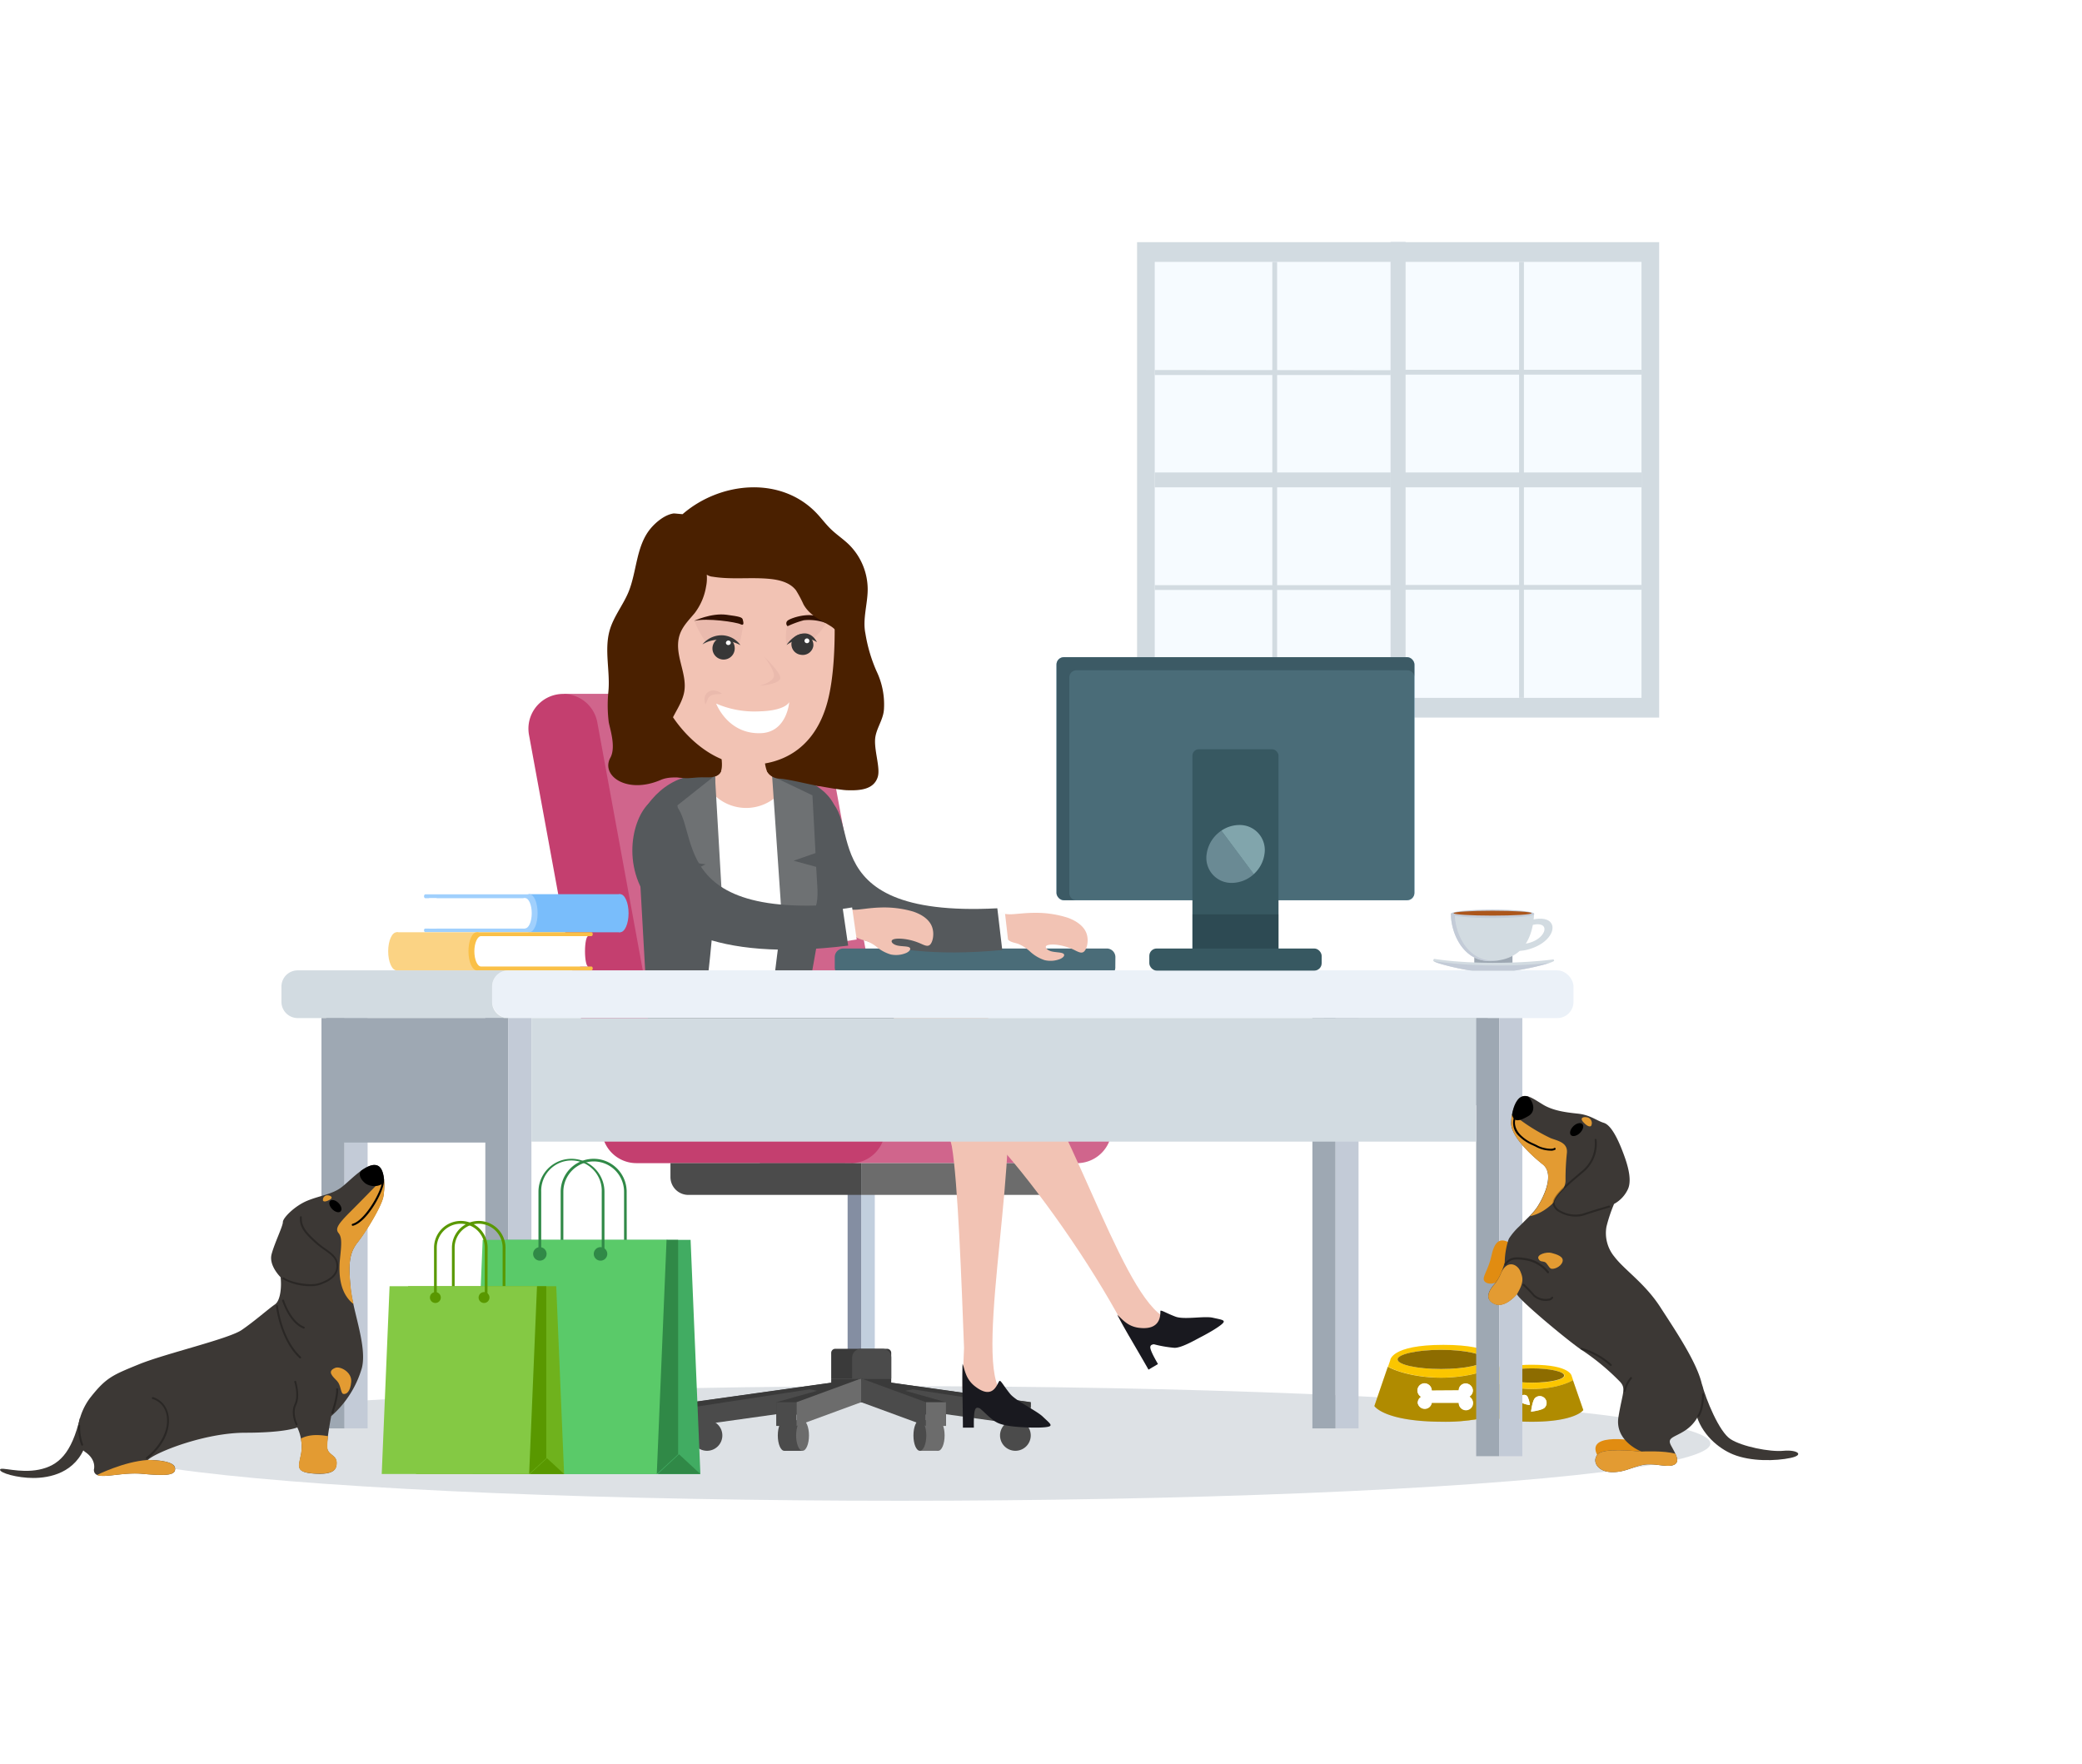 <?xml version="1.0" encoding="UTF-8"?> <svg xmlns="http://www.w3.org/2000/svg" xmlns:xlink="http://www.w3.org/1999/xlink" viewBox="0 0 583 493.9"><defs><style>.cls-1{mask:url(#mask);filter:url(#luminosity-noclip-2);}.cls-2{mix-blend-mode:multiply;fill:url(#linear-gradient);}.cls-3{isolation:isolate;}.cls-4{mask:url(#mask-2);}.cls-5{fill:#f6f9fc;}.cls-6{fill:#dde1e5;}.cls-7{fill:#d2dbe1;}.cls-8{fill:#f6fbff;}.cls-9{fill:#c2cfde;}.cls-10{fill:#848ea2;}.cls-11{fill:#4b4b4b;}.cls-12{fill:#6c6c6c;}.cls-13{fill:#3a3a3a;}.cls-14{fill:#d0658c;}.cls-15{fill:#c43f6f;}.cls-16{fill:#fbc600;}.cls-17{fill:#8d6c00;}.cls-18,.cls-48{opacity:0.3;}.cls-18{mix-blend-mode:soft-light;}.cls-19,.cls-26{fill:#fff;}.cls-20{fill:#4a6c78;}.cls-21,.cls-25{fill:#f2c3b4;}.cls-21,.cls-22,.cls-23,.cls-26,.cls-27,.cls-31{fill-rule:evenodd;}.cls-22{fill:#fdfdfd;}.cls-23{fill:#55595c;}.cls-24{fill:#4a2000;}.cls-27{fill:#19191f;}.cls-28{fill:#eabaad;}.cls-29{fill:#373737;}.cls-30{fill:#311000;}.cls-31{fill:#6e7173;}.cls-32{fill:#c3cbd7;}.cls-33{fill:#9ea8b3;}.cls-34{fill:#ebf1f8;}.cls-35{fill:#abd8f7;}.cls-36{fill:#05181b;opacity:0.2;}.cls-37{fill:#375861;}.cls-38{fill:#6a8a94;}.cls-39{fill:#81a5ac;}.cls-40{fill:#ac561b;}.cls-41{fill:#a0d0fd;}.cls-42{fill:#79bdfb;}.cls-43{fill:#fac047;}.cls-44{fill:#fbd384;}.cls-45{fill:#3c3835;}.cls-46{fill:#e18c11;}.cls-47{fill:#e39b32;}.cls-49{fill:#308947;}.cls-50{fill:#41ac62;}.cls-51{fill:#5aca69;}.cls-52{fill:#599800;}.cls-53{fill:#6fb21d;}.cls-54{fill:#84c944;}.cls-55{filter:url(#luminosity-noclip);}</style><filter id="luminosity-noclip" x="39.69" y="-8439.28" width="406.72" height="32766" color-interpolation-filters="sRGB"><feFlood flood-color="#fff" result="bg"></feFlood><feBlend in="SourceGraphic" in2="bg"></feBlend></filter><mask id="mask" x="39.69" y="-8439.28" width="406.72" height="32766" maskUnits="userSpaceOnUse"><g class="cls-55"></g></mask><linearGradient id="linear-gradient" x1="243.06" y1="423.56" x2="243.06" y2="0.94" gradientUnits="userSpaceOnUse"><stop offset="0" stop-color="#fff"></stop><stop offset="1" stop-color="gray"></stop></linearGradient><filter id="luminosity-noclip-2" x="39.69" y="43.22" width="406.72" height="371.99" color-interpolation-filters="sRGB"><feFlood flood-color="#fff" result="bg"></feFlood><feBlend in="SourceGraphic" in2="bg"></feBlend></filter><mask id="mask-2" x="39.69" y="43.22" width="406.72" height="371.99" maskUnits="userSpaceOnUse"><g class="cls-1"><path class="cls-2" d="M425.24,358.64a131.24,131.24,0,0,1-33.59,48,127.84,127.84,0,0,1-10.48,8.56H169.88c-40.47-23.51-68.42-60.89-86-102.14q-1.12-2.64-2.3-5.3c-14.75-33.45-33.29-66.46-40.39-102.39-12.69-64.19,57.46-84,95.71-120.31C151,71.75,158.63,52,178.81,45.7c22.69-7,46.89,1.48,61.87,18.5,34.14,38.76,90,80.26,124.28,91.68C433,178.51,473.62,241.23,425.24,358.64Z"></path></g></mask></defs><g class="cls-3"><g id="Hollie"><g class="cls-4"><path class="cls-5" d="M425.24,358.64a131.24,131.24,0,0,1-33.59,48c-3.34,3-2.19,2.87-10.48,2.87H169.88c-40.47-23.52-68.42-55.2-86-96.45q-1.12-2.64-2.3-5.3c-14.75-33.45-33.29-66.46-40.39-102.39-12.69-64.19,57.46-84,95.71-120.31C151,71.75,158.63,52,178.81,45.7c22.69-7,46.89,1.48,61.87,18.5,34.14,38.76,90,80.26,124.28,91.68C433,178.51,473.62,241.23,425.24,358.64Z"></path></g><ellipse class="cls-6" cx="252.04" cy="404.17" rx="226.9" ry="16.04"></ellipse><polyline class="cls-7" points="393.58 195.4 393.58 200.92 318.4 200.92 318.4 67.81 393.58 67.81 393.58 73.33"></polyline><polyline class="cls-8" points="393.58 195.4 323.35 195.4 323.35 73.33 393.58 73.33"></polyline><path class="cls-7" d="M323.35,132.28v4.17h69.41c0-.69,0-1.39,0-2.08h0c0-.7,0-1.4,0-2.09Z"></path><path class="cls-7" d="M323.35,163.84v1.35h66.76c.27-.44.54-.89.8-1.35Z"></path><path class="cls-7" d="M323.35,103.6V105h67.59c-.25-.45-.52-.9-.79-1.35Z"></path><rect class="cls-7" x="389.42" y="67.81" width="4.17" height="133.11"></rect><rect class="cls-7" x="356.27" y="73.33" width="1.35" height="122.06"></rect><polyline class="cls-7" points="389.42 73.33 389.42 67.81 464.6 67.81 464.6 200.92 389.42 200.92 389.42 195.4"></polyline><polyline class="cls-8" points="389.42 73.33 459.65 73.33 459.65 195.4 389.42 195.4"></polyline><path class="cls-7" d="M459.65,136.45v-4.17h-69.4c0,.69,0,1.39,0,2.09h0c0,.69,0,1.39,0,2.08Z"></path><path class="cls-7" d="M459.65,104.89v-1.35H392.9c-.28.44-.54.89-.8,1.35Z"></path><path class="cls-7" d="M459.65,165.13v-1.35H392.06c.26.45.52.9.79,1.35Z"></path><rect class="cls-7" x="389.42" y="67.81" width="4.17" height="133.11"></rect><rect class="cls-7" x="425.38" y="73.33" width="1.35" height="122.06"></rect><rect class="cls-9" x="241.15" y="327.5" width="3.8" height="54.32" transform="translate(486.11 709.31) rotate(-180)"></rect><rect class="cls-10" x="237.35" y="327.5" width="3.8" height="54.32" transform="translate(478.5 709.31) rotate(-180)"></rect><path class="cls-11" d="M217.8,401.93c0,2.37.81,4.29,1.8,4.29s1.8-1.92,1.8-4.29-.81-4.3-1.8-4.3S217.8,399.56,217.8,401.93Z"></path><rect class="cls-11" x="219.6" y="397.63" width="5.13" height="8.59" transform="translate(444.33 803.86) rotate(-180)"></rect><path class="cls-12" d="M222.93,401.93c0,2.37.8,4.29,1.8,4.29s1.8-1.92,1.8-4.29-.81-4.3-1.8-4.3S222.93,399.56,222.93,401.93Z"></path><path class="cls-11" d="M241.15,386v6.65l-46.73,6.55a.66.66,0,0,1-.75-.65v-5.9Z"></path><polygon class="cls-13" points="193.68 392.61 193.68 394.06 241.15 386.8 241.15 385.96 193.68 392.61"></polygon><polygon class="cls-13" points="241.15 385.96 217.41 399.26 217.41 392.61 228.84 389.41 225.97 388.86 241.15 385.96"></polygon><rect class="cls-11" x="217.41" y="392.61" width="5.63" height="6.65"></rect><polygon class="cls-12" points="241.15 392.61 223.05 399.26 223.05 392.61 241.15 385.96 241.15 392.61"></polygon><polygon class="cls-13" points="241.15 385.96 232.75 385.96 232.75 387.84 241.15 385.96"></polygon><path class="cls-12" d="M264.51,401.93c0,2.37-.81,4.29-1.8,4.29s-1.8-1.92-1.8-4.29.8-4.3,1.8-4.3S264.51,399.56,264.51,401.93Z"></path><rect class="cls-12" x="257.58" y="397.63" width="5.13" height="8.59"></rect><path class="cls-11" d="M259.38,401.93c0,2.37-.8,4.29-1.8,4.29s-1.8-1.92-1.8-4.29.81-4.3,1.8-4.3S259.38,399.56,259.38,401.93Z"></path><path class="cls-11" d="M241.15,386v6.65l46.74,6.55a.65.65,0,0,0,.74-.65v-5.9Z"></path><polygon class="cls-13" points="288.63 392.61 288.63 394.06 241.15 386.8 241.15 385.96 288.63 392.61"></polygon><polygon class="cls-13" points="241.15 385.96 264.89 399.26 264.89 392.61 253.47 389.41 256.33 388.86 241.15 385.96"></polygon><rect class="cls-12" x="259.26" y="392.61" width="5.63" height="6.65"></rect><polygon class="cls-11" points="241.15 392.61 259.26 399.26 259.26 392.61 241.15 385.96 241.15 392.61"></polygon><path class="cls-11" d="M288.63,401.93a4.3,4.3,0,1,0-4.29,4.29A4.3,4.3,0,0,0,288.63,401.93Z"></path><polygon class="cls-13" points="241.15 385.96 249.56 385.96 249.56 387.84 241.15 385.96"></polygon><path class="cls-13" d="M232.75,377.66h16.81a0,0,0,0,1,0,0v7.15a1.15,1.15,0,0,1-1.15,1.15H233.9a1.15,1.15,0,0,1-1.15-1.15v-7.15a0,0,0,0,1,0,0Z" transform="translate(482.31 763.62) rotate(-180)"></path><path class="cls-11" d="M193.67,401.93a4.3,4.3,0,1,1,4.3,4.29A4.31,4.31,0,0,1,193.67,401.93Z"></path><path class="cls-14" d="M230.71,202.27a9.72,9.72,0,0,0-9.52-8H157.92L176,306.23h73.78Z"></path><path class="cls-14" d="M301.89,306.23H212.75v19.45h89.14a9.73,9.73,0,0,0,0-19.45Z"></path><path class="cls-15" d="M238.44,325.68H178.22a9.71,9.71,0,0,1-9.56-8L148.13,205.77a9.72,9.72,0,1,1,19.13-3.5l19.07,104h52.11a9.73,9.73,0,0,1,0,19.45Z"></path><path class="cls-11" d="M241.15,325.68v8.89H192.74a5,5,0,0,1-5-5v-3.9Z"></path><path class="cls-12" d="M243.48,325.68h51.08a0,0,0,0,1,0,0v8.89a0,0,0,0,1,0,0H241.15a0,0,0,0,1,0,0V328A2.33,2.33,0,0,1,243.48,325.68Z" transform="translate(535.71 660.25) rotate(-180)"></path><path class="cls-11" d="M241.1,377.66h6a2.48,2.48,0,0,1,2.47,2.47V386H238.63v-5.83A2.47,2.47,0,0,1,241.1,377.66Z"></path><g id="Hollie-2" data-name="Hollie"><path class="cls-16" d="M419,382.38l.45,1.29c-1.5.83-1.52,1.68-1.52,1.68l-3.24,9.42,2.89-8.39c1.8,1.21,6.27,2.55,11.5,2.55s9.55-1.31,11.42-2.49l-.38-1.09s-.18-3.22-11.16-3.22c-4.62,0-7.3.57-8.86,1.23l-.86-2.45s-.25-4.35-15.06-4.35-14.9,4.35-14.9,4.35l-.61,1.76c2.74,1.53,8.39,3.07,14.92,3.07C410.48,385.74,416.43,384,419,382.38Zm10.08.78c5,0,9,.89,9,2s-4,2-9,2-9-.89-9-2S424.05,383.16,429,383.16Zm-37.68-2.52c0-1.48,5.45-2.69,12.19-2.69s12.18,1.21,12.18,2.69-5.45,2.68-12.18,2.68S391.35,382.12,391.35,380.64Z"></path><path class="cls-16" d="M403.73,398h.38a53.27,53.27,0,0,0,13.59-1.43l-.32-.12A50.83,50.83,0,0,1,403.73,398Z"></path><path class="cls-17" d="M415.72,380.64c0-1.48-5.45-2.69-12.18-2.69s-12.19,1.21-12.19,2.69,5.45,2.68,12.19,2.68S415.72,382.12,415.72,380.64Z"></path><path class="cls-17" d="M429,387.14c5,0,9-.89,9-2s-4-2-9-2-9,.89-9,2S424.05,387.14,429,387.14Z"></path><path class="cls-16" d="M440.45,386.44c-1.87,1.18-6.27,2.49-11.42,2.49s-9.7-1.34-11.5-2.55l-2.89,8.39,3.24-9.42s0-.85,1.52-1.68l-.45-1.29c-2.52,1.59-8.47,3.36-15.41,3.36-6.53,0-12.18-1.54-14.92-3.07l-3.77,11s2.68,4.34,18.88,4.4a50.83,50.83,0,0,0,13.65-1.55l.32.12c2.1.75,5.57,1.43,11.2,1.43,12.25,0,14.46-3.26,14.46-3.26Zm-30,8.29a1.94,1.94,0,0,1-2-2l-7.56,0a2,2,0,0,1-3.94.05,2,2,0,0,1,1-1.71,2,2,0,1,1,2.94-1.75l7.56-.05a1.93,1.93,0,0,1,1.95-1.93,2,2,0,0,1,2,1.93,2,2,0,0,1-1,1.72,1.95,1.95,0,0,1-1,3.65Zm15.43-2.05a1.24,1.24,0,0,1,1.76-1.76,6.52,6.52,0,0,1,.72,2.48A6.71,6.71,0,0,1,425.92,392.68Zm6.61,1.48c-.74.75-3.8,1.11-3.8,1.11s.37-3,1.11-3.8a1.9,1.9,0,0,1,2.69,2.69Z"></path><path class="cls-18" d="M440.45,386.44c-1.87,1.18-6.27,2.49-11.42,2.49s-9.7-1.34-11.5-2.55l.35-1s0-.85,1.52-1.68l-.45-1.29c-2.52,1.59-8.47,3.36-15.41,3.36-6.53,0-12.18-1.54-14.92-3.07l-3.77,11s2.68,4.34,18.88,4.4a50.83,50.83,0,0,0,13.65-1.55l.32.12c2.1.75,5.57,1.43,11.2,1.43,12.25,0,14.46-3.26,14.46-3.26Zm-30,8.29a1.94,1.94,0,0,1-2-2l-7.56,0a2,2,0,0,1-3.94.05,2,2,0,0,1,1-1.71,2,2,0,1,1,2.94-1.75l7.56-.05a1.93,1.93,0,0,1,1.95-1.93,2,2,0,0,1,2,1.93,2,2,0,0,1-1,1.72,1.95,1.95,0,0,1-1,3.65Zm15.43-2.05a1.24,1.24,0,0,1,1.76-1.76,6.52,6.52,0,0,1,.72,2.48A6.71,6.71,0,0,1,425.92,392.68Zm6.61,1.48c-.74.75-3.8,1.11-3.8,1.11s.37-3,1.11-3.8a1.9,1.9,0,0,1,2.69,2.69Z"></path><path class="cls-19" d="M429.84,391.47c-.74.75-1.11,3.8-1.11,3.8s3.06-.36,3.8-1.11a1.9,1.9,0,0,0-2.69-2.69Z"></path><path class="cls-19" d="M425.92,390.92a1.26,1.26,0,0,0,0,1.76,6.71,6.71,0,0,0,2.48.72,6.52,6.52,0,0,0-.72-2.48A1.26,1.26,0,0,0,425.92,390.92Z"></path><path class="cls-19" d="M411.45,391.08a2,2,0,0,0,1-1.72,2,2,0,0,0-2-1.93,1.93,1.93,0,0,0-1.95,1.93l-7.56.05a2,2,0,1,0-2.94,1.75,2,2,0,0,0-1,1.71,2,2,0,0,0,3.94-.05l7.56,0a2,2,0,1,0,2.94-1.7Z"></path><path class="cls-20" d="M312.31,270.72a2.43,2.43,0,0,1-2.26,2.57H236a2.43,2.43,0,0,1-2.25-2.57v-2.57a2.43,2.43,0,0,1,2.25-2.57h74.07a2.43,2.43,0,0,1,2.26,2.57Z"></path><path class="cls-21" d="M282.81,256c1.51,0,4-.41,7-.41a29.09,29.09,0,0,1,9.24,1.39c2.69,1,4.54,2.5,5.21,4.42s.13,4.23-.67,5-1.87,0-3.25-.64a16.43,16.43,0,0,0-4.48-1.23c-1.43-.16-2.62,0-2.93.37s.25,1.11,1.35,1.44,2.73.27,3.38.62.3,1.06-.77,1.54a7.24,7.24,0,0,1-4.4.33,11.1,11.1,0,0,1-4-2.35,11.59,11.59,0,0,0-3.32-2.18c-1.21-.42-2.67-.46-3.53-1.93a11.51,11.51,0,0,1-1-5.6C280.75,255.53,281.3,256,282.81,256Z"></path><polygon class="cls-22" points="276.15 255.96 281.38 255.33 282.41 264.34 277.18 264.97 276.15 255.96"></polygon><path class="cls-23" d="M279.27,254.32,280.65,266c-76.81,7.23-61.46-45-50.84-42.84C243.4,225.84,224.35,257.19,279.27,254.32Z"></path><path class="cls-24" d="M185.07,218.36c3.51-1.52,8.69,0,12.62,0s6.93.73,8.92,0,9.73-1,14.36,0,10.64,2.28,15.25,2.83l.68.06c3.71.15,7.73-.06,8.88-3.68.76-2.39-.85-6.86-.75-10.28.09-3.09,2.29-5.55,2.49-8.64a21.49,21.49,0,0,0-2.07-10.71,43.11,43.11,0,0,1-3.12-10.56c-.83-4,.62-8.2.64-12.33a17.68,17.68,0,0,0-5.17-12.49c-1.64-1.62-3.59-2.88-5.23-4.49-1.31-1.28-2.42-2.77-3.67-4.12-10-10.81-27.17-9.16-37.74,0-.07.06-2.28-.22-2.56-.18-2.41.36-4.86,2.36-6.4,4.19-4.15,4.95-3.84,12.2-6.29,18-1.54,3.6-4.09,6.72-5.18,10.49-1.6,5.54.2,11.65-.38,17.31a38.12,38.12,0,0,0,.09,8.27c.16,1.48,2.19,7,.48,10.12C168.14,217.17,175.53,222.49,185.07,218.36Z"></path><path class="cls-25" d="M196.08,162.22s-9.91,12-12.15,25.15c-1.38,8.07,10.58,26.22,24.93,26.74,9.53.34,19.32-4.1,22.9-17.78,3.51-13.39,1.26-36,1.26-36A12.32,12.32,0,0,0,221,151.05C210.78,150.72,196.08,162.22,196.08,162.22Z"></path><path class="cls-21" d="M198.59,217.73c1-.12,2.61-.37,3.22-1.63s.26-3.52.08-5.23-.18-2.86.28-3.32,1.36-.2,3.25-.08a60.38,60.38,0,0,0,6.44,0c1.66-.1,2.12-.3,2.28.29a20.44,20.44,0,0,1,0,3.45,11.19,11.19,0,0,0,.48,4.33,3.7,3.7,0,0,0,2.82,2.26c1.39.32,3.26.19,3.69,1s-.57,2.47-2.35,4.36a21.52,21.52,0,0,1-7.33,5.21c-3,1.21-6.42,1.53-8.87.18s-3.94-4.34-4.76-6.4-1-3.18-.81-3.74S197.57,217.85,198.59,217.73Z"></path><path class="cls-26" d="M219.89,220.08h0a12.83,12.83,0,0,1-21.9,0h-2.37v61.11h24.27Z"></path><path class="cls-21" d="M196.85,277.86c-.12,6.36-.25,12.71,1.16,18.3s4.35,10.4,11.61,13.14,18.85,3.39,29.2,3.78,19.47.5,25.67.65,9.47.31,16.74,8.69c12.1,14,26.41,34.92,34.94,51.68l11.58-4.54c-12.37-3.16-25.77-51.67-42.27-74.71-9.68-13.51-16.39-15.32-30.66-16.2S218.69,277.82,196.85,277.86Z"></path><path class="cls-21" d="M266.52,320.88c1.71,9.79,2.76,38.79,3.43,56.54l-.46,11.37,12.23,2c-10.19-4.17,3.65-63.31,0-87.54-3.29-21.91-24.8-3.38-43.86,2.64l.07,7.86c8.48,5,26.7-3.65,28.57,7.1"></path><path class="cls-23" d="M204.18,274.31h46.11v18.84h0V316h-49c-12.23,0-19.35-10.3-19.35-22.89h0C181.94,280.56,192,274.31,204.18,274.31Z"></path><path class="cls-27" d="M269.48,384.37c-.06,3.29.15,10.57.15,15.36h3.07c0-1.13-.09-4.14.4-5.14.3-.61.84-.43,1.32-.22,1.42,1.17,2.78,2.78,4.55,3.82s5.29,1.33,7.93,1.46,5.78.13,6.85-.23,0-1.08-1.76-2.77-7.53-4.37-9.18-6.42-2.4-3.49-2.82-3.59c-.65-.16-1.4,6-7.13,1.4a7.78,7.78,0,0,1-2.29-3.08c-.49-1.16-.76-2.43-.9-2.73S269.53,381.07,269.48,384.37Z"></path><path class="cls-27" d="M314,370.28c1.55,2.88,5.27,9.07,7.6,13.22l2.65-1.57c-.55-1-2.08-3.55-2.15-4.67,0-.67.52-.79,1-.87a34.45,34.45,0,0,0,5.79,1c2,0,5.41-2,7.75-3.22s5.08-2.87,5.82-3.72-.48-.95-2.86-1.49-8,.62-10.44-.3-3.77-1.79-4.19-1.66c-.21.07.88,5.79-6.3,4.75a7.46,7.46,0,0,1-3.48-1.5c-1-.75-1.83-1.7-2.1-1.89S312.46,367.4,314,370.28Z"></path><path class="cls-23" d="M197.66,301.33h13.82c8.15,0,14.29-20.07,15.66-27.81l7.41-41.86c1.37-7.74-6.67-14.19-14.82-14.28l-3.39,0c5.61,28.29,3.52,30.34,0,60.29l-18.61.42c3.42-29.83,2.81-35.74,2.49-60.88l-5.07,0c-8.15-.09-17.05,8.93-16.61,16.77L182,295.63C182.48,303.47,189.51,301.33,197.66,301.33Z"></path><path class="cls-19" d="M221,196.59s-1,2.41-8.38,2.59A26.9,26.9,0,0,1,200.54,197s3.26,8.74,12.68,8.28C220.39,204.9,221,196.59,221,196.59Z"></path><path class="cls-28" d="M214,183.89s2.9,3.66,2.72,5.4-4,2.7-4,2.7,4.68-.19,5.71-1.83C219.25,188.85,214,183.89,214,183.89Z"></path><path class="cls-28" d="M220.55,175.11c-.62,1-.69,5.86,0,5.16s3-2.34,4.32-2.46a6.34,6.34,0,0,1,3.1.94l1.61-1.76s1.85-2.26,1.63-2.65C230.27,172.67,221.91,172.89,220.55,175.11Z"></path><path class="cls-29" d="M221.63,180a3,3,0,0,0,2.64,3.34,3,3,0,0,0,3.47-2.4,3,3,0,0,0-2.64-3.34A3,3,0,0,0,221.63,180Z"></path><path class="cls-30" d="M231.3,174.46a13.77,13.77,0,0,0-6.2-.79,26.5,26.5,0,0,0-4.55,1.66,1,1,0,0,1-.09-1.47C221.21,173,229,170.37,231.3,174.46Z"></path><path class="cls-29" d="M220.24,180.62s1.73-2.83,4.52-3.23,4,2.43,4,2.43a5.86,5.86,0,0,0-4.56-.91A9.64,9.64,0,0,0,220.24,180.62Z"></path><path class="cls-19" d="M225.28,179.34a.67.67,0,0,0,.59.74.66.66,0,0,0,.76-.53.68.68,0,0,0-1.35-.21Z"></path><path class="cls-28" d="M202.8,173.49c5.52-.11,5.12.14,5.28,1s-1,5.89-1,5.89-2.06-2.28-4.16-2.43a8.45,8.45,0,0,0-5.36,1.75s-3-4.54-3-6C194.52,173.29,202.8,173.49,202.8,173.49Z"></path><path class="cls-30" d="M194.32,173.86s4.82-2.29,9.1-1.73c3.71.49,4.41.7,4.57,1.36s.51,1.86-.64,1.29S198.06,172.94,194.32,173.86Z"></path><path class="cls-29" d="M207.34,180.64a6.6,6.6,0,0,0-5.08-2.76,6.93,6.93,0,0,0-5.56,2.55,8.64,8.64,0,0,1,5.62-1.23A13.43,13.43,0,0,1,207.34,180.64Z"></path><path class="cls-29" d="M205.72,181.2a3.12,3.12,0,1,1-3.25-2.76A3,3,0,0,1,205.72,181.2Z"></path><path class="cls-19" d="M203.27,180a.65.65,0,0,0,.71.61.68.68,0,0,0,.66-.68.69.69,0,0,0-1.37.07Z"></path><path class="cls-28" d="M197.54,197.23a3.86,3.86,0,0,1-.23-1.87,2.33,2.33,0,0,1,1.21-1.74,2.75,2.75,0,0,1,2-.19,3.62,3.62,0,0,1,1.63.83c-.62.09-1.18.1-1.7.15a3.72,3.72,0,0,0-1.35.33,1.94,1.94,0,0,0-.85.91,7.46,7.46,0,0,0-.32.74A3.54,3.54,0,0,1,197.54,197.23Z"></path><path class="cls-31" d="M200.2,217.16l-10.5,8.33,1.52,15.68,6.36.83-6,3c1,10.36-1,13.13,11.26,17.82Z"></path><path class="cls-31" d="M216.21,217.3l11.29,5.4.86,16.16L222.22,241l6.32,1.72c.49,10.42,2.21,12.88-9.23,20Z"></path><path class="cls-21" d="M239.38,254.72c1.51,0,4-.52,7-.61a29.06,29.06,0,0,1,9.27,1.11c2.72.9,4.62,2.37,5.33,4.27s.25,4.22-.53,5-1.87,0-3.26-.54a16.14,16.14,0,0,0-4.51-1.09c-1.44-.12-2.63,0-2.93.45s.29,1.1,1.4,1.4,2.73.19,3.39.51.33,1.06-.72,1.58a7.29,7.29,0,0,1-4.39.45,11,11,0,0,1-4.08-2.23,9.83,9.83,0,0,0-3.37-1.7c-1.22-.39-2.69-.76-3.59-2.2a11.63,11.63,0,0,1-1.17-5.58C237.31,254.32,237.87,254.75,239.38,254.72Z"></path><polygon class="cls-22" points="233.4 254.87 238.61 254.08 239.89 263.06 234.69 263.85 233.4 254.87"></polygon><path class="cls-23" d="M235.8,253.15q.84,5.82,1.7,11.62c-76.57,9.49-62.68-43.12-52-41.32C199.15,225.74,181,257.64,235.8,253.15Z"></path><path class="cls-24" d="M197.72,164.2a16.77,16.77,0,0,1-3.18,7.45c-2.35,2.81-4.58,4.8-4.67,8.85-.09,4.46,2.5,8.79,1.73,13.19s-4.59,7.75-4.55,12.12a31.4,31.4,0,0,1,.25,4.09c-.17,1.36-1.25,2.78-2.56,2.57-1.8-.3-1.94-2.86-1.88-4.73A15.92,15.92,0,0,0,179,196.45c-2.66-3.2-2.83-8.11-1.28-12,2.14-5.36,2.6-5.52,3.83-11.84s3.38-17.84,8.44-21.15,14.11-6.79,22.39-6,16.57,1.26,21.63,9.94,5.06,14.26,5.83,20.37c.45,3.62,0,7.55-2.23,10.53-1.4-.71-1.88-2.5-2-4.1-.26-3.06-.42-5.29-3.06-6.92-2.83-1.76-5.74-2.88-7.53-6a34.53,34.53,0,0,0-2.13-4c-1.66-2.15-4.5-2.89-7.16-3.17-5.37-.56-10.83.25-16.16-.63a3.4,3.4,0,0,1-1.9-.76,1.38,1.38,0,0,1-.15-1.89A11.35,11.35,0,0,1,197.72,164.2Z"></path><rect class="cls-32" x="373.96" y="285.06" width="6.46" height="114.89" transform="translate(754.38 685.01) rotate(-180)"></rect><rect class="cls-33" x="370.73" y="285.06" width="45.87" height="24.42" transform="translate(787.32 594.54) rotate(-180)"></rect><rect class="cls-34" x="137.81" y="271.7" width="302.8" height="13.36" rx="4.54"></rect><path class="cls-7" d="M83.35,271.7h59a4.55,4.55,0,0,0-4.55,4.54v4.28a4.55,4.55,0,0,0,4.55,4.54h-59a4.55,4.55,0,0,1-4.54-4.54v-4.28A4.54,4.54,0,0,1,83.35,271.7Z"></path><rect class="cls-33" x="90.03" y="285.06" width="6.46" height="114.89" transform="translate(186.51 685.01) rotate(-180)"></rect><rect class="cls-32" x="96.49" y="285.06" width="6.46" height="114.89" transform="translate(199.43 685.01) rotate(-180)"></rect><rect class="cls-33" x="135.89" y="285.06" width="6.46" height="122.68" transform="translate(278.25 692.79) rotate(-180)"></rect><rect class="cls-32" x="142.36" y="285.06" width="6.46" height="122.68" transform="translate(291.17 692.79) rotate(-180)"></rect><rect class="cls-33" x="91.34" y="285.06" width="49.71" height="34.86" transform="translate(232.38 604.97) rotate(-180)"></rect><rect class="cls-33" x="367.5" y="285.06" width="6.46" height="114.89" transform="translate(741.46 685.01) rotate(-180)"></rect><rect class="cls-33" x="413.37" y="285.06" width="6.46" height="122.68" transform="translate(833.19 692.79) rotate(-180)"></rect><rect class="cls-32" x="419.83" y="285.06" width="6.46" height="122.68" transform="translate(846.11 692.79) rotate(-180)"></rect><rect class="cls-7" x="148.82" y="285.06" width="264.55" height="34.59"></rect><rect class="cls-35" x="295.84" y="184.01" width="100.23" height="68.06" rx="2.06"></rect><rect class="cls-20" x="295.84" y="184.01" width="100.23" height="68.06" rx="2.06"></rect><path class="cls-36" d="M394,184h-96.1a2.07,2.07,0,0,0-2.07,2.07V250a2.07,2.07,0,0,0,2.07,2.06h3.53a2,2,0,0,1-2-1.95V189.68a2,2,0,0,1,2-2h92.65a2,2,0,0,1,2,2v-3.6A2.07,2.07,0,0,0,394,184Z"></path><rect class="cls-37" x="333.9" y="209.79" width="24.11" height="60.12" rx="1.79"></rect><path class="cls-36" d="M333.9,256v13.12a1.79,1.79,0,0,0,1.79,1.78h20.54a1.79,1.79,0,0,0,1.79-1.78V256Z"></path><rect class="cls-37" x="321.83" y="265.58" width="48.26" height="6.19" rx="2.06"></rect><path class="cls-38" d="M342,232.59l9.11,12.15a9.2,9.2,0,0,1-6.14,2.47,7,7,0,0,1-7.08-8.11A9.43,9.43,0,0,1,342,232.59Z"></path><path class="cls-39" d="M347,231a7,7,0,0,1,7.08,8.11,9.3,9.3,0,0,1-3,5.64L342,232.59A9,9,0,0,1,347,231Z"></path><path class="cls-7" d="M428.46,257.65a6.62,6.62,0,0,1,0,1.52c5.87-1.78,4.87,3.35-.14,4.8a7.51,7.51,0,0,1-2,.31,9.22,9.22,0,0,1-2.4,1.94,11.21,11.21,0,0,0,4.23-.44C436.6,263.35,437.14,255.32,428.46,257.65Z"></path><rect class="cls-33" x="412.83" y="266.87" width="10.69" height="3.14"></rect><path class="cls-7" d="M406.26,255.83c0,5.34,3.37,13.33,11,13.25,10.93-.12,12.09-9.19,12.32-13.25A136,136,0,0,0,406.26,255.83Z"></path><path class="cls-32" d="M418.37,269c-7.65.08-11-7.85-11-13.2l-1.07.08c0,5.34,3.37,13.33,11,13.25a16.17,16.17,0,0,0,2.4-.2C419.27,268.92,418.83,269,418.37,269Z"></path><path class="cls-32" d="M429.62,255.87c0-.65-5.23-1.18-11.68-1.18s-11.68.53-11.68,1.18,5.23,1.18,11.68,1.18S429.62,256.52,429.62,255.87Z"></path><path class="cls-40" d="M428.87,255.69c0-.37-4.89-.68-10.93-.68s-10.92.31-10.92.68,4.89.68,10.92.68S428.87,256.07,428.87,255.69Z"></path><path class="cls-7" d="M435,268.64c-10.32,1.29-24.2,1.29-33.4-.16a.54.54,0,0,0-.26.5c0,.67,9.2,2.79,11.09,2.79h11.41c1.79,0,11.33-2.14,11.33-2.78A.45.45,0,0,0,435,268.64Z"></path><path class="cls-32" d="M419.57,270.34a127.52,127.52,0,0,1-18.08-1.21c1.05.79,9.2,2.64,11,2.64h11.41a59.56,59.56,0,0,0,10-2.15A134.61,134.61,0,0,1,419.57,270.34Z"></path><path class="cls-41" d="M119.1,260h3.17v-8.5H119.1c-.2,0-.37-.25-.37-.54s.17-.55.37-.55h29V261h-29c-.2,0-.37-.24-.37-.54S118.9,260,119.1,260Z"></path><rect class="cls-42" x="148.1" y="250.36" width="25.55" height="10.67" transform="translate(321.75 511.4) rotate(180)"></rect><path class="cls-42" d="M171.29,255.7c0,2.94,1.06,5.33,2.36,5.33s2.36-2.39,2.36-5.33-1.06-5.34-2.36-5.34S171.29,252.75,171.29,255.7Z"></path><path class="cls-41" d="M145.83,255.7c0,2.94,1,5.33,2.35,5.33s2.36-2.39,2.36-5.33-1-5.34-2.36-5.34S145.83,252.75,145.83,255.7Z"></path><path class="cls-19" d="M145.14,255.7c0,2.34.84,4.25,1.88,4.25s1.88-1.91,1.88-4.25-.84-4.25-1.88-4.25S145.14,253.35,145.14,255.7Z"></path><path class="cls-19" d="M120,260h27v-8.5H120c.5,0,.9,1.9.9,4.25S120.5,260,120,260Z"></path><path class="cls-43" d="M165.61,270.62h-3.17v-8.51h3.17c.2,0,.37-.24.37-.54s-.17-.54-.37-.54h-32V271.7h32c.2,0,.37-.24.37-.54S165.81,270.62,165.61,270.62Z"></path><rect class="cls-44" x="111.06" y="261.03" width="22.56" height="10.67"></rect><path class="cls-44" d="M113.42,266.36c0,2.95-1.06,5.34-2.36,5.34s-2.36-2.39-2.36-5.34,1.06-5.33,2.36-5.33S113.42,263.42,113.42,266.36Z"></path><path class="cls-43" d="M135.9,266.36c0,2.95-1.06,5.34-2.36,5.34s-2.36-2.39-2.36-5.34,1-5.33,2.36-5.33S135.9,263.42,135.9,266.36Z"></path><path class="cls-19" d="M163.81,266.36c0-2.34.4-4.25.9-4.25h-30c-1,0-1.88,1.91-1.88,4.25s.85,4.26,1.88,4.26h30C164.21,270.62,163.81,268.71,163.81,266.36Z"></path><path class="cls-45" d="M476.56,387.5c1.12,4.27,4.8,13.36,8,15.44s11,3.65,14.82,3.28,6.07,1.14,2,2-11.08,1.06-16.11-1c-4-1.63-9-5.68-10.49-11.85Z"></path><path class="cls-46" d="M457,403.3s-14-2.32-9.28,4.92h15.45Z"></path><path class="cls-46" d="M423.19,348.33c-2.76-1.94-4.6-1.2-5.52,3.13s-2.85,6.16-2,7.27,4.14,1.38,6.35-3S423.19,348.33,423.19,348.33Z"></path><path class="cls-45" d="M471.61,400.7c-2.95,1.84-4.88,1.84-3.68,4.05.43.8.91,1.62,1.25,2.38.61,1.35.78,2.52-.52,3.05-2,.83-5.43-.65-8.65,0s-5.24,2.16-8.93,2-5.43-3-3.68-5c1.57-1.79,10.13-.95,11.92-.75l.32,0s-7.55-2.85-6.44-9.67,2.21-7.91.46-9.85a66.16,66.16,0,0,0-10.21-8.56c-2.95-1.75-17.86-14.08-18.69-16v0c-.21.24-3.41,4-6.25,2.74s-1.75-3.65,0-5.6a11.9,11.9,0,0,0,1.84-3.13v0a25.77,25.77,0,0,0,1-2.85,21.89,21.89,0,0,1,1-6.25h0c.08-.2.16-.38.25-.56a17.89,17.89,0,0,1,2.82-3.31c1-1,2-2,2.93-2.92a20.17,20.17,0,0,0,1.8-2.08c1.75-2.45,5.44-9.55,1.84-12.39s-8.93-8-8.84-11.6a15.84,15.84,0,0,1,.24-2.35c.42-2.48,1.39-4.36,2.53-4.93,1.62-.81,3.22.37,6.07,2.12s6.35,2.21,9.85,2.58,5.16,1.93,7.27,2.58,4,4.78,5.15,7.73,2.86,7.73,1.66,10.67a9,9,0,0,1-3.95,4.3,42.27,42.27,0,0,0-2.13,6.38,10.35,10.35,0,0,0,2.21,8.38c2.86,3.77,8.56,7.45,12.89,14.17s11.51,17.21,11.88,23.29S474.55,398.86,471.61,400.7Z"></path><path d="M442.42,317.22c.88-.86,1.18-2,.67-2.5s-1.64-.25-2.52.61-1.18,2-.67,2.51S441.54,318.08,442.42,317.22Z"></path><path class="cls-47" d="M445.53,315.27c-.41.3-1.16.05-2.22-1.13s.16-1.6,1.39-1.21A1.64,1.64,0,0,1,445.53,315.27Z"></path><path class="cls-47" d="M424.76,362.41v0c-.21.24-3.41,4-6.25,2.74s-1.75-3.65,0-5.6a11.9,11.9,0,0,0,1.84-3.13v0c1.66-3.76,4.5-2.47,5.33-.54S426.78,359,424.76,362.41Z"></path><path class="cls-47" d="M438.75,322.92a68.55,68.55,0,0,0-.37,7.74c-.08,3.17-4.73,8.86-10,9.87a20.17,20.17,0,0,0,1.8-2.08c1.75-2.45,5.44-9.55,1.84-12.39s-8.93-8-8.84-11.6a15.84,15.84,0,0,1,.24-2.35l1.24.68a51.74,51.74,0,0,0,9.57,5.9C436.17,319.43,439.12,319.89,438.75,322.92Z"></path><path class="cls-47" d="M468.66,410.18c-2,.83-5.43-.65-8.65,0s-5.24,2.16-8.93,2-5.43-3-3.68-5c1.57-1.79,10.13-.95,11.92-.75l.32,0s6.4-.33,9.54.63C469.79,408.48,470,409.65,468.66,410.18Z"></path><path class="cls-47" d="M430.8,352.45c-.56-1.17,2.25-2,3.64-1.63s3.6,1,3.08,2.51-2.64,2.2-3.27,1.86-1-1.57-1.72-1.84S431.26,353.38,430.8,352.45Z"></path><path d="M427.93,312.52c2.24-1.29,1.52-3.86,0-5.46h0l-.21-.05a2.48,2.48,0,0,0-1.76.17c-1.14.57-2.1,2.45-2.53,4.92C423.93,314.43,425.68,313.81,427.93,312.52Z"></path><path class="cls-45" d="M450.62,337.83s-3.86,1.11-7.18,2.21-8-.73-8.37-2.88,4.42-6,7.84-8.9a10.15,10.15,0,0,0,3.89-9.11Z"></path><g class="cls-48"><path d="M441.27,340.65a9.37,9.37,0,0,1-4.62-1.23,3.5,3.5,0,0,1-1.85-2.21c-.36-2.09,3.48-5.37,6.87-8.25l1.06-.91a9.89,9.89,0,0,0,3.8-8.89.28.28,0,0,1,.26-.29.27.27,0,0,1,.29.27,10.38,10.38,0,0,1-4,9.33l-1.06.91c-3.12,2.65-7,5.95-6.69,7.73a3,3,0,0,0,1.59,1.84,8.39,8.39,0,0,0,6.43.83c3.28-1.09,7.15-2.2,7.19-2.21a.28.28,0,0,1,.34.19.27.27,0,0,1-.19.34s-3.9,1.12-7.17,2.21A7.16,7.16,0,0,1,441.27,340.65Z"></path></g><g class="cls-48"><path d="M433.48,356.54a.27.27,0,0,1-.22-.11,9.74,9.74,0,0,0-5.7-3.48c-3.84-.7-4.77-.14-5.83,1.23a.27.27,0,0,1-.39,0,.27.27,0,0,1,0-.38c1.25-1.6,2.41-2.15,6.37-1.44a10.22,10.22,0,0,1,6,3.7.29.29,0,0,1-.07.39A.24.24,0,0,1,433.48,356.54Z"></path></g><g class="cls-48"><path d="M433,364.26a5.21,5.21,0,0,1-3.56-1.25,41.31,41.31,0,0,0-3-3.09.28.28,0,0,1,.37-.41,40,40,0,0,1,3,3.13,4.85,4.85,0,0,0,3.71,1,1.12,1.12,0,0,0,.87-.41.27.27,0,0,1,.37-.13.26.26,0,0,1,.13.36,1.56,1.56,0,0,1-1.29.73A4.31,4.31,0,0,1,433,364.26Z"></path></g><g class="cls-48"><path d="M454.93,389.75h-.05a.28.28,0,0,1-.22-.33,8.61,8.61,0,0,1,1.89-3.79.28.28,0,0,1,.39.39,8.27,8.27,0,0,0-1.74,3.52A.28.28,0,0,1,454.93,389.75Z"></path></g><g class="cls-48"><path d="M475.57,396.71a.3.3,0,0,1-.15,0,.27.27,0,0,1-.08-.38c1.27-1.9,1.27-5.87,1.27-5.91a.28.28,0,0,1,.28-.28h0a.29.29,0,0,1,.28.28c0,.17,0,4.17-1.37,6.22A.27.27,0,0,1,475.57,396.71Z"></path></g><g class="cls-48"><path d="M451.08,382.5a.23.23,0,0,1-.17-.07,20.4,20.4,0,0,0-8.16-4.5.28.28,0,1,1,.17-.53,20.93,20.93,0,0,1,8.34,4.61.27.27,0,0,1,0,.39A.28.28,0,0,1,451.08,382.5Z"></path></g><path d="M434.19,322.18a9.12,9.12,0,0,1-3.86-.95c-.35-.19-.73-.37-1.13-.55a11.94,11.94,0,0,1-3.81-2.53A5,5,0,0,1,423.9,313a.28.28,0,0,1,.36-.15.28.28,0,0,1,.16.36c-.42,1-.31,2.86,1.37,4.58a11.34,11.34,0,0,0,3.65,2.42c.4.19.79.36,1.16.57,1.43.78,4,1.1,4.53.71a.28.28,0,1,1,.33.44A2.28,2.28,0,0,1,434.19,322.18Z"></path><path class="cls-24" d="M214.69,215.82a4.09,4.09,0,0,0,3.63,2.19c2.81.2,9.18,1.86,11,2.07s3.08-2.78,3.08-2.78l-7.18-2-4.11-.45Z"></path><path class="cls-24" d="M201.94,215.8s-.27,2-4.08,1.86-5,.59-7.77,0-.2-2.06-.2-2.06H195Z"></path><path class="cls-49" d="M175.51,351.09h-.76V333.7a8.48,8.48,0,1,0-17,0v17.39H157V333.7a9.24,9.24,0,1,1,18.48,0Z"></path><polygon class="cls-50" points="144.38 412.72 196.12 412.72 193.38 347.15 141.64 347.15 144.38 412.72"></polygon><polygon class="cls-51" points="184.16 412.72 132.43 412.72 135.16 347.15 186.9 347.15 184.16 412.72"></polygon><polygon class="cls-49" points="184.16 412.72 190.14 407.2 196.12 412.72 184.16 412.72"></polygon><polygon class="cls-49" points="189.89 407.2 189.89 347.15 186.65 347.15 183.91 412.72 189.89 407.2"></polygon><circle class="cls-49" cx="151.17" cy="351.09" r="1.89"></circle><path class="cls-49" d="M170.05,351.09a1.89,1.89,0,1,1-1.89-1.89A1.89,1.89,0,0,1,170.05,351.09Z"></path><path class="cls-49" d="M169.26,351.09h-.76V333.7a8.48,8.48,0,1,0-16.95,0v17.39h-.77V333.7a9.24,9.24,0,1,1,18.48,0Z"></path><path class="cls-52" d="M141.51,363.31h-.76V349.36a6.72,6.72,0,1,0-13.44,0v13.95h-.76V349.36a7.48,7.48,0,1,1,15,0Z"></path><polygon class="cls-53" points="116.48 412.72 157.96 412.72 155.76 360.14 114.28 360.14 116.48 412.72"></polygon><polygon class="cls-54" points="148.37 412.72 106.89 412.72 109.09 360.14 150.57 360.14 148.37 412.72"></polygon><polygon class="cls-52" points="148.37 412.72 153.16 408.3 157.96 412.72 148.37 412.72"></polygon><polygon class="cls-52" points="152.97 408.3 152.97 360.14 150.37 360.14 148.17 412.72 152.97 408.3"></polygon><path class="cls-52" d="M123.43,363.31a1.52,1.52,0,1,1-1.51-1.52A1.52,1.52,0,0,1,123.43,363.31Z"></path><path class="cls-52" d="M137.06,363.31a1.52,1.52,0,1,1-1.52-1.52A1.52,1.52,0,0,1,137.06,363.31Z"></path><path class="cls-52" d="M136.5,363.31h-.76V349.36a6.72,6.72,0,1,0-13.44,0v13.95h-.76V349.36a7.48,7.48,0,1,1,15,0Z"></path><path class="cls-45" d="M105.83,326.42c2.06,1,2,6.05,1.49,8.66s-4.75,9.68-7.17,12.75-2.6,6.14-2,12.66,4.75,16.57,3.16,22.62a28.5,28.5,0,0,1-8.56,13.4s-1.4,7.16-1.12,9,2.52,1.95,2.61,3.9S93.54,413,88,412.61s-4.28-2.05-3.63-5.77a12.76,12.76,0,0,0-1.12-7.17s-3.16,1.49-14.52,1.49-24.94,5.4-27.36,7.63c0,0,7.17-.09,7.63,2.14s-2.42,2.35-9.21,1.73-13.5,2.37-13.5-1.17c0,0,.84-2.7-2.42-4.93s-2.7-10.05,1.59-15.45S31.56,385,38.91,382,64,374.91,67.67,372.4s7.54-5.95,9.31-7.16,1.86-5.78,1.58-7.64c0,0-3.35-3.25-2.51-6.42s3.16-7.82,3.16-9,3.35-4.56,6.89-6,6.89-1.76,9.49-3.72S103,325,105.83,326.42Z"></path><path class="cls-47" d="M107.46,329.71c-2,2.13-6.71,6.94-9.38,9.6-3.49,3.49-4.26,4.75-3.28,5.94s.84,3.07.42,7.05c-.37,3.55-.44,9.59,3.79,12.84a40.75,40.75,0,0,1-.81-4.65c-.65-6.52-.47-9.59,2-12.66s6.7-10.14,7.17-12.75A18.53,18.53,0,0,0,107.46,329.71Z"></path><path class="cls-45" d="M22.39,397c-2.37,10-6,13.39-11.49,14.5s-10.8-.93-10.89,0,4.84,2.33,9.3,2.33,11.92-1.3,14.71-9.4Z"></path><path d="M93.05,338.58c-.81-.81-1.08-1.86-.6-2.34s1.53-.22,2.34.6,1.08,1.85.6,2.34S93.86,339.39,93.05,338.58Z"></path><path class="cls-47" d="M90.45,336.19c.22.32.83.32,1.9-.28s.28-1.21-.72-1.23A1.26,1.26,0,0,0,90.45,336.19Z"></path><path d="M105.83,326.42c-1.29-.64-3,.17-4.77,1.42-.86,1.24.21,2.68,1.28,3.52a4.46,4.46,0,0,0,4.65.18,1.65,1.65,0,0,0,.53-1.42C107.34,328.43,106.85,326.93,105.83,326.42Z"></path><g class="cls-48"><path d="M87,360.13a16.1,16.1,0,0,1-7.8-1.95.27.27,0,0,1-.08-.38.28.28,0,0,1,.39-.08c2.22,1.48,7.42,2.32,9.75,1.57,3.54-1.13,5.2-2.91,4.92-5.28-.2-1.78-1.7-2.84-3.44-4.06a26.42,26.42,0,0,1-2.57-2c-2.71-2.5-4.35-4.22-4.21-7.13a.28.28,0,1,1,.56,0c-.13,2.73,1.44,4.32,4,6.7A23,23,0,0,0,91,349.49c1.85,1.3,3.44,2.42,3.68,4.45.31,2.68-1.48,4.66-5.31,5.88A8.2,8.2,0,0,1,87,360.13Z"></path></g><g class="cls-48"><path d="M85.1,372H85c-4-1.5-5.88-7.54-6-7.79a.28.28,0,0,1,.53-.17c0,.06,1.89,6,5.63,7.43a.29.29,0,0,1,.16.36A.28.28,0,0,1,85.1,372Z"></path></g><g class="cls-48"><path d="M84.05,380.36a.27.27,0,0,1-.19-.08c-5.53-5.17-6.57-14.46-6.58-14.55a.3.3,0,0,1,.25-.31.29.29,0,0,1,.31.25c0,.09,1,9.17,6.4,14.21a.28.28,0,0,1,0,.39A.29.29,0,0,1,84.05,380.36Z"></path></g><g class="cls-48"><path d="M83.07,399.14a.28.28,0,0,1-.25-.16c-.06-.13-1.58-3.22-.35-5.83,1.13-2.38,0-6.11-.06-6.14a.27.27,0,0,1,.18-.35.27.27,0,0,1,.35.18c0,.16,1.26,4,0,6.55-1.12,2.36.33,5.31.34,5.34a.28.28,0,0,1-.12.38A.28.28,0,0,1,83.07,399.14Z"></path></g><g class="cls-48"><path d="M93.06,395.86l-.09,0a.28.28,0,0,1-.18-.35c0-.05,1.5-4.44,1.34-6.52a.27.27,0,0,1,.26-.3.27.27,0,0,1,.3.25c.17,2.2-1.31,6.56-1.37,6.75A.29.29,0,0,1,93.06,395.86Z"></path></g><g class="cls-48"><path d="M41.12,408.49a.28.28,0,0,1-.22-.11A.28.28,0,0,1,41,408c.06,0,5.42-4.11,5.76-9.64s-3.94-6.61-4-6.62a.28.28,0,1,1,.14-.54c.05,0,4.75,1.31,4.39,7.2s-5.74,9.87-6,10.05A.34.34,0,0,1,41.12,408.49Z"></path></g><path class="cls-47" d="M27.18,413c2.06.88,7.29-.81,12.57-.34,6.79.62,9.68.51,9.21-1.73s-7.63-2.14-7.63-2.14c-6.7.45-14.16,4.2-14.16,4.2Z"></path><path class="cls-47" d="M91.68,405.54a16.74,16.74,0,0,1,.2-3.4c-3.9-.74-6.3-.08-7.64.67a11.21,11.21,0,0,1,.09,4c-.65,3.72-2,5.4,3.63,5.77s6.42-1.21,6.33-3.17S92,407.4,91.68,405.54Z"></path><path d="M98.78,343.22a.28.28,0,0,1-.27-.2.29.29,0,0,1,.2-.35c3.7-1,8.56-9.93,8.22-12.08a.27.27,0,0,1,.23-.32.28.28,0,0,1,.32.23c.38,2.38-4.49,11.61-8.63,12.71Z"></path><path class="cls-47" d="M93.87,383c1.35-.56,4.71,1.16,4.48,3.92s-1.37,3.57-2.24,3.37c-.72-.17-.64-2.46-1.7-3.58C93.16,385.38,91.44,384,93.87,383Z"></path><g class="cls-48"><path d="M23,404.79a.27.27,0,0,1-.26-.18,14.22,14.22,0,0,1-.85-5.33.28.28,0,1,1,.55.05,13.92,13.92,0,0,0,.83,5.09.29.29,0,0,1-.17.36Z"></path></g></g></g></g></svg> 
